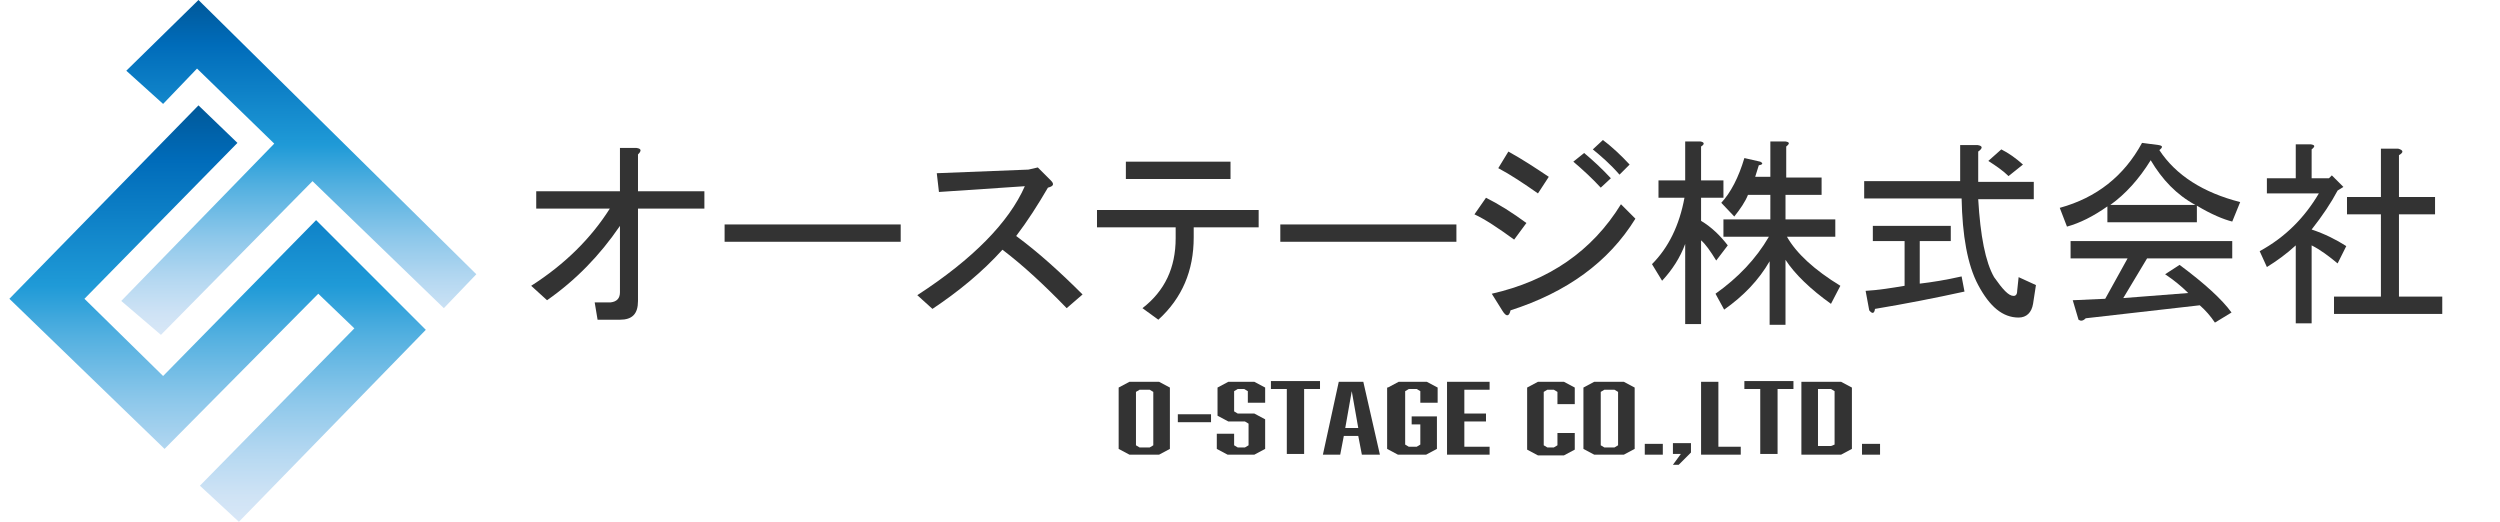 <?xml version="1.0" encoding="utf-8"?>
<!-- Generator: Adobe Illustrator 25.0.1, SVG Export Plug-In . SVG Version: 6.00 Build 0)  -->
<svg version="1.1" id="レイヤー_1" xmlns="http://www.w3.org/2000/svg" xmlns:xlink="http://www.w3.org/1999/xlink" x="0px"
	 y="0px" viewBox="0 0 346.4 72.3" style="enable-background:new 0 0 346.4 72.3;" xml:space="preserve">
<style type="text/css">
	.st0{fill:url(#SVGID_1_);}
	.st1{fill:url(#SVGID_2_);}
	.st2{fill:#333333;}
</style>
<g>
	<g>
		<linearGradient id="SVGID_1_" gradientUnits="userSpaceOnUse" x1="41.393" y1="46.408" x2="41.393" y2="-9.094947e-13">
			<stop  offset="0" style="stop-color:#D8E7F7"/>
			<stop  offset="6.119030e-02" style="stop-color:#CFE3F5"/>
			<stop  offset="0.163" style="stop-color:#B5D8F1"/>
			<stop  offset="0.293" style="stop-color:#8CC7EA"/>
			<stop  offset="0.444" style="stop-color:#53B0E0"/>
			<stop  offset="0.567" style="stop-color:#1F9AD7"/>
			<stop  offset="0.865" style="stop-color:#006CBA"/>
			<stop  offset="0.994" style="stop-color:#00599B"/>
		</linearGradient>
		<polygon class="st0" points="17.5,9.8 22.6,14.4 27.3,9.5 38,19.9 16.8,41.7 22.3,46.4 43.3,25.1 61.5,42.7 66,38 27.5,0 		"/>
		<linearGradient id="SVGID_2_" gradientUnits="userSpaceOnUse" x1="30.139" y1="72.268" x2="30.139" y2="14.558">
			<stop  offset="0" style="stop-color:#D8E7F7"/>
			<stop  offset="6.119030e-02" style="stop-color:#CFE3F5"/>
			<stop  offset="0.163" style="stop-color:#B5D8F1"/>
			<stop  offset="0.293" style="stop-color:#8CC7EA"/>
			<stop  offset="0.444" style="stop-color:#53B0E0"/>
			<stop  offset="0.567" style="stop-color:#1F9AD7"/>
			<stop  offset="0.865" style="stop-color:#006CBA"/>
			<stop  offset="0.994" style="stop-color:#00599B"/>
		</linearGradient>
		<polygon class="st1" points="27.5,14.6 32.9,19.8 11.7,41.4 22.6,52.1 43.8,30.5 59,45.7 33.1,72.3 27.7,67.3 49.1,45.5 
			44.1,40.7 22.8,62.2 1.3,41.4 		"/>
	</g>
	<g>
		<path class="st2" d="M73.6,39.6c4.7-3,8.3-6.6,10.9-10.7H74.3v-2.4h11.6v-6h2.3c0.7,0.1,0.7,0.4,0.2,0.9v5.1h9.2v2.4h-9.2v12.8
			c0,1.8-0.8,2.6-2.5,2.6h-3.1l-0.4-2.4h2.2c0.9-0.1,1.3-0.6,1.3-1.4v-9.2c-2.8,4.1-6.1,7.5-10.1,10.3L73.6,39.6z"/>
		<path class="st2" d="M100.4,33.5v-2.4h24.4v2.4H100.4z"/>
		<path class="st2" d="M150,40.8l-2.2,1.9c-3.1-3.2-6-5.9-8.9-8.1c-2.8,3.1-6.1,5.8-9.7,8.2l-2.1-1.9c7.7-5,12.7-10.1,14.9-15.1
			l-11.9,0.8l-0.3-2.6l12.7-0.5l1.3-0.3l1.8,1.8c0.5,0.5,0.4,0.8-0.4,1c-1.4,2.4-2.8,4.6-4.4,6.7C143.8,34.9,146.9,37.7,150,40.8z"
			/>
		<path class="st2" d="M163,31.5H152v-2.4h22.4v2.4h-9v1.4c0,4.6-1.6,8.4-4.9,11.4l-2.2-1.6c3.1-2.4,4.6-5.6,4.6-9.7V31.5z
			 M156,24.8v-2.4h14.5v2.4H156z"/>
		<path class="st2" d="M177.4,33.5v-2.4h24.4v2.4H177.4z"/>
		<path class="st2" d="M209.8,33.2c-2.2-1.6-4-2.8-5.5-3.5l1.6-2.3c1.8,0.9,3.7,2.1,5.6,3.5L209.8,33.2z M226.6,30.3
			c-3.7,6-9.5,10.2-17.3,12.7c-0.2,0.9-0.6,0.9-1.1,0.1l-1.5-2.4c7.9-1.8,13.9-5.9,17.9-12.4L226.6,30.3z M213.1,26.8
			c-2-1.4-3.8-2.6-5.5-3.5L209,21c2,1.1,3.8,2.3,5.6,3.5L213.1,26.8z M219.5,21.2c1.2,1,2.5,2.2,3.7,3.5l-1.4,1.3
			c-1.2-1.3-2.5-2.5-3.8-3.6L219.5,21.2z M222.1,19.4c1.2,0.9,2.5,2.1,3.7,3.4l-1.4,1.4c-1.3-1.5-2.6-2.6-3.7-3.5L222.1,19.4z"/>
		<path class="st2" d="M235.7,44.9h-2.2V33.8c-0.7,1.9-1.8,3.6-3.2,5.1l-1.4-2.3c2.3-2.3,3.8-5.4,4.5-9.2h-3.6V25h3.7v-5.4h2.1
			c0.6,0.1,0.6,0.4,0.1,0.7V25h3.1v2.4h-3.1v3.2c1.5,0.9,2.7,2.1,3.7,3.4l-1.6,2.1c-0.8-1.3-1.5-2.3-2.1-2.8V44.9z M247.4,24.6h5V27
			h-5v3.4h6.9v2.4h-6.7c1.3,2.3,3.8,4.6,7.4,6.8l-1.3,2.5c-2.8-2-5-4.1-6.3-6.1v9h-2.2v-8.8c-1.5,2.6-3.6,4.8-6.3,6.7l-1.2-2.2
			c3.1-2.2,5.6-4.8,7.4-7.9h-6.3v-2.4h6.5V27h-3.1c-0.4,1-1.1,2-1.9,3l-1.8-1.9c1.3-1.4,2.4-3.5,3.2-6.2l2.2,0.5
			c0.4,0.2,0.4,0.4-0.2,0.5l-0.5,1.6h2.1v-4.9h2.1c0.6,0.1,0.6,0.3,0.1,0.7V24.6z"/>
		<path class="st2" d="M279,41c0.3,0,0.5-0.2,0.5-0.7l0.2-1.9l2.4,1.1l-0.4,2.6c-0.2,1.2-0.9,1.9-2,1.9c-2.2,0-4-1.5-5.6-4.5
			c-1.5-2.8-2.2-6.9-2.3-12h-13.5v-2.4h13.3v-5h2.4c0.7,0.1,0.8,0.4,0.1,0.9v4.2h7.7v2.4h-7.7c0.3,5.1,1,8.7,2.2,10.8
			C277.5,40.1,278.3,41,279,41z M272.2,40.4c-4.1,0.9-8.2,1.7-12.4,2.4c-0.1,0.7-0.4,0.7-0.8,0.2l-0.5-2.7c1.8-0.1,3.6-0.4,5.4-0.7
			v-6.2h-4.4v-2.1h10.8v2.1h-4.3v5.9c1.7-0.2,3.6-0.5,5.8-1L272.2,40.4z M277.3,20.7c1,0.5,2,1.2,3,2.1l-2,1.6
			c-0.7-0.7-1.7-1.4-2.8-2.1L277.3,20.7z"/>
		<path class="st2" d="M309.3,30.7c-1.2-0.3-2.9-1-4.9-2.2v2.3H292v-2.2c-2,1.4-3.8,2.3-5.6,2.8l-1-2.6c5.1-1.4,8.9-4.4,11.4-9
			l2.3,0.3c0.6,0.1,0.6,0.3,0.1,0.7c2.3,3.5,6.1,5.9,11.2,7.2L309.3,30.7z M304.8,42.3L289,44.1c-0.4,0.4-0.7,0.4-1,0.2l-0.8-2.7
			l4.5-0.2l3.1-5.6h-7.9v-2.4h22.4v2.4h-11.8l-3.3,5.5l9-0.7c-0.9-0.9-2-1.8-3.2-2.6l2-1.3c3.5,2.6,5.9,4.8,7.2,6.6l-2.3,1.4
			C306.3,43.8,305.6,43,304.8,42.3z M304.2,28.4c-2.6-1.4-4.6-3.5-6.2-6.2c-1.6,2.6-3.5,4.7-5.6,6.2H304.2z"/>
		<path class="st2" d="M320.4,24.7h2.3l0.4-0.4l1.6,1.6l-0.8,0.5c-0.9,1.7-2.1,3.5-3.6,5.4c1.8,0.6,3.4,1.4,4.8,2.3l-1.2,2.4
			c-1.2-1-2.4-1.9-3.6-2.5v10.8h-2.2V34c-1.3,1.2-2.7,2.2-4,3l-1-2.2c3.5-1.9,6.2-4.6,8.2-8h-7.2v-2.1h4V20h2.1
			c0.6,0.1,0.6,0.3,0.1,0.7V24.7z M332.4,21.5v5.8h5v2.4h-5v11.4h6v2.4h-15v-2.4h6.5V29.7h-4.7v-2.4h4.7v-6.7h2.4
			C333,20.8,333.1,21.1,332.4,21.5z"/>
	</g>
	<g>
		<path class="st2" d="M162.1,62.2l-1.5,0.8h-4.1l-1.5-0.8v-8.5l1.5-0.8h4.1l1.5,0.8V62.2z M157.9,54l-0.5,0.3v7.4l0.5,0.3h1.4
			l0.5-0.3v-7.4l-0.5-0.3H157.9z"/>
		<path class="st2" d="M163.2,58.5v-1.1h4.6v1.1H163.2z"/>
		<path class="st2" d="M172.9,54.2l-0.5-0.3h-0.9l-0.5,0.3V57l0.5,0.3h2.3l1.5,0.8v4.1l-1.5,0.8h-3.7l-1.5-0.8v-2.1h2.4v1.6l0.5,0.3
			h1l0.5-0.3v-3l-0.5-0.3h-2.3l-1.5-0.8v-3.9l1.5-0.8h3.6l1.5,0.8v2.1h-2.4V54.2z"/>
		<path class="st2" d="M180.7,53.9v9h-2.4v-9h-2.2v-1.1h6.8v1.1H180.7z"/>
		<path class="st2" d="M186.2,60.4l-0.5,2.6h-2.4l2.2-10.1h3.4l2.3,10.1h-2.5l-0.5-2.6H186.2z M187.3,54.2l-0.9,5.1h1.8L187.3,54.2z
			"/>
		<path class="st2" d="M192.3,53.7l1.5-0.8h3.9l1.5,0.8v2.1h-2.4v-1.6l-0.5-0.3h-1.1l-0.5,0.3v7.4l0.5,0.3h1.1l0.5-0.3v-2.8h-1.2
			v-1.1h3.5v4.5l-1.5,0.8h-3.9l-1.5-0.8V53.7z"/>
		<path class="st2" d="M200.6,52.9h5.8V54h-3.5v3.3h3v1.1h-3v3.5h3.5V63h-5.9V52.9z"/>
		<path class="st2" d="M211.6,53.7l1.5-0.8h3.6l1.5,0.8v2.3h-2.4v-1.7l-0.5-0.3h-0.9l-0.5,0.3v7.4l0.5,0.3h0.9l0.5-0.3v-1.7h2.4v2.3
			l-1.5,0.8h-3.6l-1.5-0.8V53.7z"/>
		<path class="st2" d="M226.5,62.2L225,63h-4.1l-1.5-0.8v-8.5l1.5-0.8h4.1l1.5,0.8V62.2z M222.3,54l-0.5,0.3v7.4l0.5,0.3h1.4
			l0.5-0.3v-7.4l-0.5-0.3H222.3z"/>
		<path class="st2" d="M227.9,63v-1.5h2.5V63H227.9z"/>
		<path class="st2" d="M232.6,64.4h-0.8l1.1-1.5h-1.1v-1.5h2.5v1.3L232.6,64.4z"/>
		<path class="st2" d="M235.7,63V52.9h2.4v9h3.1V63H235.7z"/>
		<path class="st2" d="M246.3,53.9v9h-2.4v-9h-2.2v-1.1h6.8v1.1H246.3z"/>
		<path class="st2" d="M256.6,53.7v8.5l-1.5,0.8h-5.5V52.9h5.5L256.6,53.7z M254.2,61.6v-7.4l-0.5-0.3h-1.8v7.9h1.8L254.2,61.6z"/>
		<path class="st2" d="M258,63v-1.5h2.5V63H258z"/>
	</g>
</g>
</svg>
